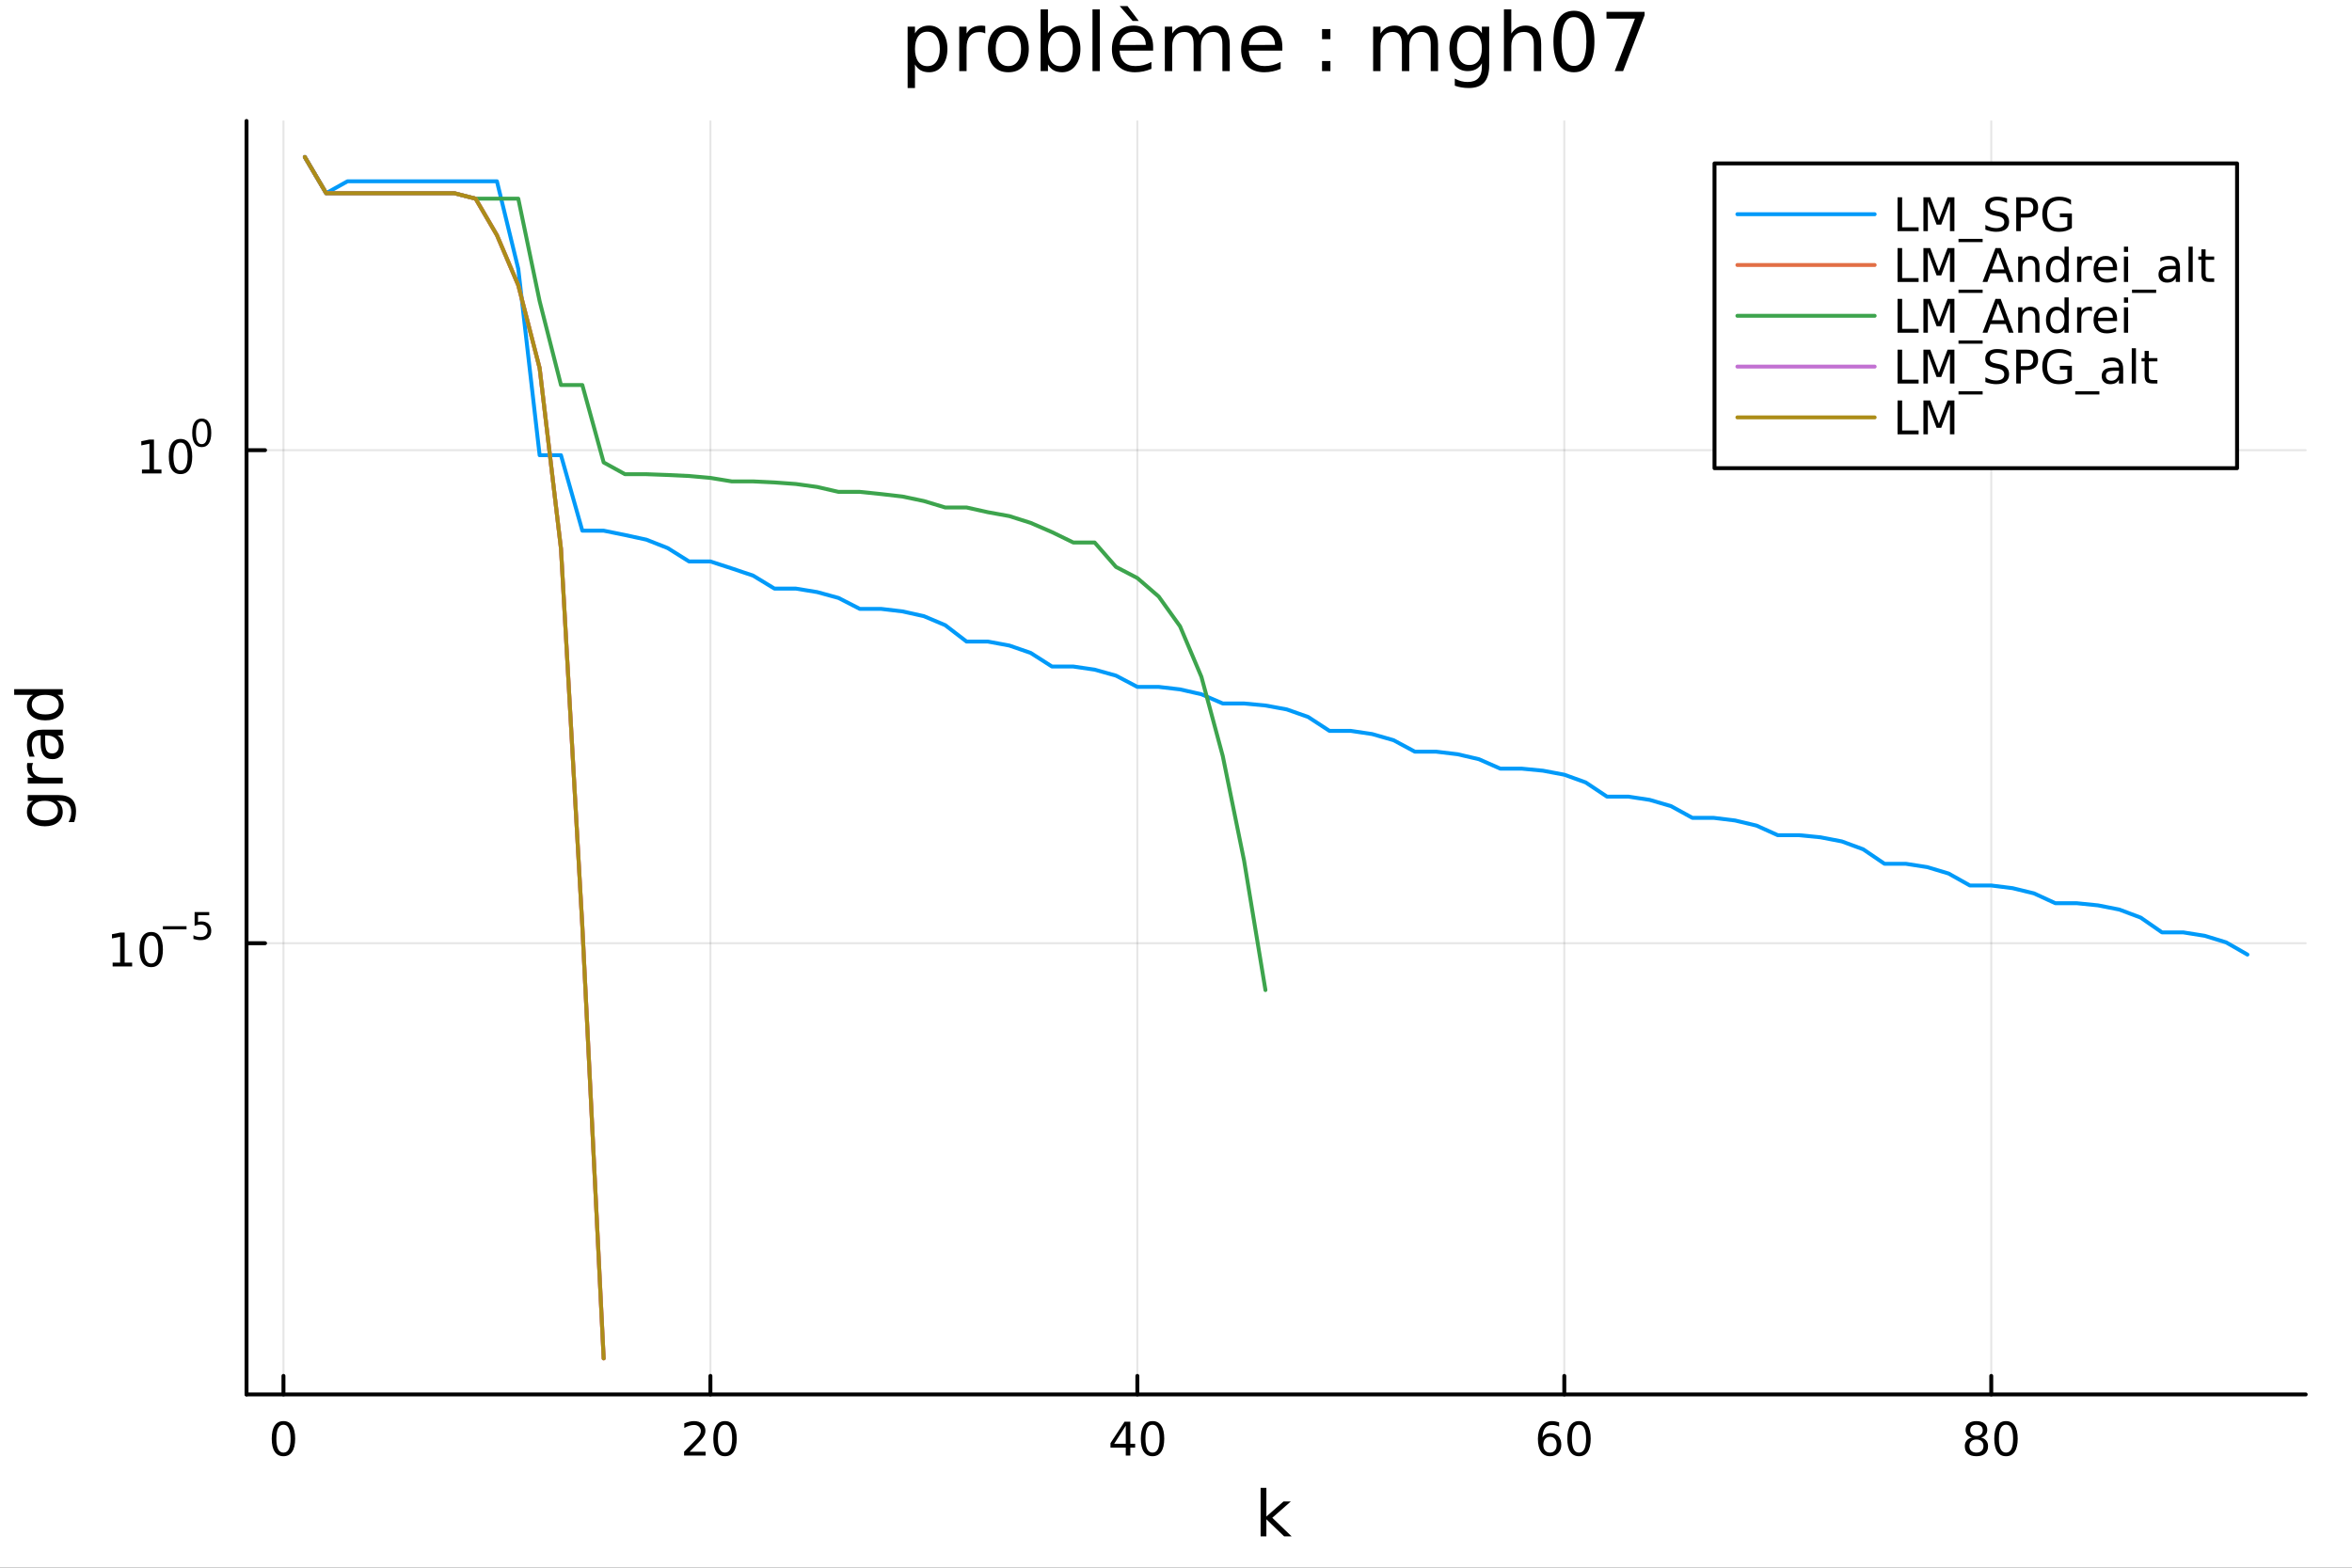 <?xml version="1.0" encoding="utf-8"?>
<svg xmlns="http://www.w3.org/2000/svg" xmlns:xlink="http://www.w3.org/1999/xlink" width="600" height="400" viewBox="0 0 2400 1600">
<rect x="0" y="0" width="2400" height="1600" fill="#333333" stroke="none"/>
<defs>
  <clipPath id="clip010">
    <rect x="0" y="0" width="2400" height="1600"/>
  </clipPath>
</defs>
<path clip-path="url(#clip010)" d="M0 1600 L2400 1600 L2400 0 L0 0  Z" fill="#ffffff" fill-rule="evenodd" fill-opacity="1"/>
<defs>
  <clipPath id="clip011">
    <rect x="480" y="0" width="1681" height="1600"/>
  </clipPath>
</defs>
<path clip-path="url(#clip010)" d="M251.56 1423.18 L2352.76 1423.18 L2352.76 123.472 L251.56 123.472  Z" fill="#ffffff" fill-rule="evenodd" fill-opacity="1"/>
<defs>
  <clipPath id="clip012">
    <rect x="251" y="123" width="2102" height="1301"/>
  </clipPath>
</defs>
<polyline clip-path="url(#clip012)" style="stroke:#000000; stroke-linecap:round; stroke-linejoin:round; stroke-width:2; stroke-opacity:0.1; fill:none" points="289.245,1423.18 289.245,123.472 "/>
<polyline clip-path="url(#clip012)" style="stroke:#000000; stroke-linecap:round; stroke-linejoin:round; stroke-width:2; stroke-opacity:0.1; fill:none" points="724.907,1423.18 724.907,123.472 "/>
<polyline clip-path="url(#clip012)" style="stroke:#000000; stroke-linecap:round; stroke-linejoin:round; stroke-width:2; stroke-opacity:0.1; fill:none" points="1160.57,1423.18 1160.57,123.472 "/>
<polyline clip-path="url(#clip012)" style="stroke:#000000; stroke-linecap:round; stroke-linejoin:round; stroke-width:2; stroke-opacity:0.1; fill:none" points="1596.23,1423.18 1596.23,123.472 "/>
<polyline clip-path="url(#clip012)" style="stroke:#000000; stroke-linecap:round; stroke-linejoin:round; stroke-width:2; stroke-opacity:0.1; fill:none" points="2031.89,1423.18 2031.89,123.472 "/>
<polyline clip-path="url(#clip010)" style="stroke:#000000; stroke-linecap:round; stroke-linejoin:round; stroke-width:4; stroke-opacity:1; fill:none" points="251.56,1423.18 2352.76,1423.18 "/>
<polyline clip-path="url(#clip010)" style="stroke:#000000; stroke-linecap:round; stroke-linejoin:round; stroke-width:4; stroke-opacity:1; fill:none" points="289.245,1423.18 289.245,1404.28 "/>
<polyline clip-path="url(#clip010)" style="stroke:#000000; stroke-linecap:round; stroke-linejoin:round; stroke-width:4; stroke-opacity:1; fill:none" points="724.907,1423.18 724.907,1404.28 "/>
<polyline clip-path="url(#clip010)" style="stroke:#000000; stroke-linecap:round; stroke-linejoin:round; stroke-width:4; stroke-opacity:1; fill:none" points="1160.57,1423.18 1160.57,1404.28 "/>
<polyline clip-path="url(#clip010)" style="stroke:#000000; stroke-linecap:round; stroke-linejoin:round; stroke-width:4; stroke-opacity:1; fill:none" points="1596.23,1423.18 1596.23,1404.28 "/>
<polyline clip-path="url(#clip010)" style="stroke:#000000; stroke-linecap:round; stroke-linejoin:round; stroke-width:4; stroke-opacity:1; fill:none" points="2031.89,1423.18 2031.89,1404.28 "/>
<path clip-path="url(#clip010)" d="M289.245 1454.1 Q285.634 1454.1 283.805 1457.66 Q282 1461.2 282 1468.33 Q282 1475.44 283.805 1479.01 Q285.634 1482.55 289.245 1482.55 Q292.879 1482.55 294.685 1479.01 Q296.513 1475.44 296.513 1468.33 Q296.513 1461.2 294.685 1457.66 Q292.879 1454.1 289.245 1454.1 M289.245 1450.39 Q295.055 1450.39 298.111 1455 Q301.189 1459.58 301.189 1468.33 Q301.189 1477.06 298.111 1481.67 Q295.055 1486.25 289.245 1486.25 Q283.435 1486.25 280.356 1481.67 Q277.301 1477.06 277.301 1468.33 Q277.301 1459.58 280.356 1455 Q283.435 1450.39 289.245 1450.39 Z" fill="#000000" fill-rule="nonzero" fill-opacity="1" /><path clip-path="url(#clip010)" d="M703.68 1481.64 L719.999 1481.64 L719.999 1485.58 L698.055 1485.58 L698.055 1481.64 Q700.717 1478.89 705.3 1474.26 Q709.907 1469.61 711.087 1468.27 Q713.333 1465.74 714.212 1464.01 Q715.115 1462.25 715.115 1460.56 Q715.115 1457.8 713.17 1456.07 Q711.249 1454.33 708.147 1454.33 Q705.948 1454.33 703.495 1455.09 Q701.064 1455.86 698.286 1457.41 L698.286 1452.69 Q701.11 1451.55 703.564 1450.97 Q706.018 1450.39 708.055 1450.39 Q713.425 1450.39 716.62 1453.08 Q719.814 1455.77 719.814 1460.26 Q719.814 1462.39 719.004 1464.31 Q718.217 1466.2 716.11 1468.8 Q715.532 1469.47 712.43 1472.69 Q709.328 1475.88 703.68 1481.64 Z" fill="#000000" fill-rule="nonzero" fill-opacity="1" /><path clip-path="url(#clip010)" d="M739.814 1454.1 Q736.203 1454.1 734.374 1457.66 Q732.569 1461.2 732.569 1468.33 Q732.569 1475.44 734.374 1479.01 Q736.203 1482.55 739.814 1482.55 Q743.448 1482.55 745.254 1479.01 Q747.082 1475.44 747.082 1468.33 Q747.082 1461.2 745.254 1457.66 Q743.448 1454.1 739.814 1454.1 M739.814 1450.39 Q745.624 1450.39 748.68 1455 Q751.758 1459.58 751.758 1468.33 Q751.758 1477.06 748.68 1481.67 Q745.624 1486.25 739.814 1486.25 Q734.004 1486.25 730.925 1481.67 Q727.869 1477.06 727.869 1468.33 Q727.869 1459.58 730.925 1455 Q734.004 1450.39 739.814 1450.39 Z" fill="#000000" fill-rule="nonzero" fill-opacity="1" /><path clip-path="url(#clip010)" d="M1148.74 1455.09 L1136.93 1473.54 L1148.74 1473.54 L1148.74 1455.09 M1147.51 1451.02 L1153.39 1451.02 L1153.39 1473.54 L1158.32 1473.54 L1158.32 1477.43 L1153.39 1477.43 L1153.39 1485.58 L1148.74 1485.58 L1148.74 1477.43 L1133.14 1477.43 L1133.14 1472.92 L1147.51 1451.02 Z" fill="#000000" fill-rule="nonzero" fill-opacity="1" /><path clip-path="url(#clip010)" d="M1176.05 1454.1 Q1172.44 1454.1 1170.61 1457.66 Q1168.81 1461.2 1168.81 1468.33 Q1168.81 1475.44 1170.61 1479.01 Q1172.44 1482.55 1176.05 1482.55 Q1179.69 1482.55 1181.49 1479.01 Q1183.32 1475.44 1183.32 1468.33 Q1183.32 1461.2 1181.49 1457.66 Q1179.69 1454.1 1176.05 1454.1 M1176.05 1450.39 Q1181.86 1450.39 1184.92 1455 Q1188 1459.58 1188 1468.33 Q1188 1477.06 1184.92 1481.67 Q1181.86 1486.25 1176.05 1486.25 Q1170.24 1486.25 1167.17 1481.67 Q1164.11 1477.06 1164.11 1468.33 Q1164.11 1459.58 1167.17 1455 Q1170.24 1450.39 1176.05 1450.39 Z" fill="#000000" fill-rule="nonzero" fill-opacity="1" /><path clip-path="url(#clip010)" d="M1581.63 1466.44 Q1578.49 1466.44 1576.63 1468.59 Q1574.81 1470.74 1574.81 1474.49 Q1574.81 1478.22 1576.63 1480.39 Q1578.49 1482.55 1581.63 1482.55 Q1584.78 1482.55 1586.61 1480.39 Q1588.46 1478.22 1588.46 1474.49 Q1588.46 1470.74 1586.61 1468.59 Q1584.78 1466.44 1581.63 1466.44 M1590.92 1451.78 L1590.92 1456.04 Q1589.16 1455.21 1587.35 1454.77 Q1585.57 1454.33 1583.81 1454.33 Q1579.18 1454.33 1576.73 1457.45 Q1574.3 1460.58 1573.95 1466.9 Q1575.32 1464.89 1577.38 1463.82 Q1579.44 1462.73 1581.91 1462.73 Q1587.12 1462.73 1590.13 1465.9 Q1593.16 1469.05 1593.16 1474.49 Q1593.16 1479.82 1590.01 1483.03 Q1586.87 1486.25 1581.63 1486.25 Q1575.64 1486.25 1572.47 1481.67 Q1569.3 1477.06 1569.3 1468.33 Q1569.3 1460.14 1573.19 1455.28 Q1577.07 1450.39 1583.63 1450.39 Q1585.38 1450.39 1587.17 1450.74 Q1588.97 1451.09 1590.92 1451.78 Z" fill="#000000" fill-rule="nonzero" fill-opacity="1" /><path clip-path="url(#clip010)" d="M1611.22 1454.1 Q1607.61 1454.1 1605.78 1457.66 Q1603.97 1461.2 1603.97 1468.33 Q1603.97 1475.44 1605.78 1479.01 Q1607.61 1482.55 1611.22 1482.55 Q1614.85 1482.55 1616.66 1479.01 Q1618.49 1475.44 1618.49 1468.33 Q1618.49 1461.2 1616.66 1457.66 Q1614.85 1454.1 1611.22 1454.1 M1611.22 1450.39 Q1617.03 1450.39 1620.08 1455 Q1623.16 1459.58 1623.16 1468.33 Q1623.16 1477.06 1620.08 1481.67 Q1617.03 1486.25 1611.22 1486.25 Q1605.41 1486.25 1602.33 1481.67 Q1599.27 1477.06 1599.27 1468.33 Q1599.27 1459.58 1602.33 1455 Q1605.41 1450.39 1611.22 1450.39 Z" fill="#000000" fill-rule="nonzero" fill-opacity="1" /><path clip-path="url(#clip010)" d="M2016.76 1469.17 Q2013.43 1469.17 2011.51 1470.95 Q2009.61 1472.73 2009.61 1475.86 Q2009.61 1478.98 2011.51 1480.77 Q2013.43 1482.55 2016.76 1482.55 Q2020.1 1482.55 2022.02 1480.77 Q2023.94 1478.96 2023.94 1475.86 Q2023.94 1472.73 2022.02 1470.95 Q2020.12 1469.17 2016.76 1469.17 M2012.09 1467.18 Q2009.08 1466.44 2007.39 1464.38 Q2005.72 1462.32 2005.72 1459.35 Q2005.72 1455.21 2008.66 1452.8 Q2011.63 1450.39 2016.76 1450.39 Q2021.93 1450.39 2024.87 1452.8 Q2027.81 1455.21 2027.81 1459.35 Q2027.81 1462.32 2026.12 1464.38 Q2024.45 1466.44 2021.46 1467.18 Q2024.84 1467.96 2026.72 1470.26 Q2028.62 1472.55 2028.62 1475.86 Q2028.62 1480.88 2025.54 1483.57 Q2022.48 1486.25 2016.76 1486.25 Q2011.05 1486.25 2007.97 1483.57 Q2004.91 1480.88 2004.91 1475.86 Q2004.91 1472.55 2006.81 1470.26 Q2008.71 1467.96 2012.09 1467.18 M2010.38 1459.79 Q2010.38 1462.48 2012.04 1463.98 Q2013.73 1465.49 2016.76 1465.49 Q2019.77 1465.49 2021.46 1463.98 Q2023.18 1462.48 2023.18 1459.79 Q2023.18 1457.11 2021.46 1455.6 Q2019.77 1454.1 2016.76 1454.1 Q2013.73 1454.1 2012.04 1455.6 Q2010.38 1457.11 2010.38 1459.79 Z" fill="#000000" fill-rule="nonzero" fill-opacity="1" /><path clip-path="url(#clip010)" d="M2046.93 1454.1 Q2043.31 1454.1 2041.49 1457.66 Q2039.68 1461.2 2039.68 1468.33 Q2039.68 1475.44 2041.49 1479.01 Q2043.31 1482.55 2046.93 1482.55 Q2050.56 1482.55 2052.37 1479.01 Q2054.19 1475.44 2054.19 1468.33 Q2054.19 1461.2 2052.37 1457.66 Q2050.56 1454.1 2046.93 1454.1 M2046.93 1450.39 Q2052.74 1450.39 2055.79 1455 Q2058.87 1459.58 2058.87 1468.33 Q2058.87 1477.06 2055.79 1481.67 Q2052.74 1486.25 2046.93 1486.25 Q2041.12 1486.25 2038.04 1481.67 Q2034.98 1477.06 2034.98 1468.33 Q2034.98 1459.58 2038.04 1455 Q2041.12 1450.39 2046.93 1450.39 Z" fill="#000000" fill-rule="nonzero" fill-opacity="1" /><path clip-path="url(#clip010)" d="M1286.34 1518.52 L1292.23 1518.52 L1292.23 1547.77 L1309.7 1532.4 L1317.18 1532.4 L1298.27 1549.07 L1317.98 1568.04 L1310.34 1568.04 L1292.23 1550.63 L1292.23 1568.04 L1286.34 1568.04 L1286.34 1518.52 Z" fill="#000000" fill-rule="nonzero" fill-opacity="1" /><polyline clip-path="url(#clip012)" style="stroke:#000000; stroke-linecap:round; stroke-linejoin:round; stroke-width:2; stroke-opacity:0.1; fill:none" points="251.56,962.66 2352.76,962.66 "/>
<polyline clip-path="url(#clip012)" style="stroke:#000000; stroke-linecap:round; stroke-linejoin:round; stroke-width:2; stroke-opacity:0.1; fill:none" points="251.56,459.462 2352.76,459.462 "/>
<polyline clip-path="url(#clip010)" style="stroke:#000000; stroke-linecap:round; stroke-linejoin:round; stroke-width:4; stroke-opacity:1; fill:none" points="251.56,1423.18 251.56,123.472 "/>
<polyline clip-path="url(#clip010)" style="stroke:#000000; stroke-linecap:round; stroke-linejoin:round; stroke-width:4; stroke-opacity:1; fill:none" points="251.56,962.66 270.458,962.66 "/>
<polyline clip-path="url(#clip010)" style="stroke:#000000; stroke-linecap:round; stroke-linejoin:round; stroke-width:4; stroke-opacity:1; fill:none" points="251.56,459.462 270.458,459.462 "/>
<path clip-path="url(#clip010)" d="M114.931 982.452 L122.57 982.452 L122.57 956.087 L114.26 957.753 L114.26 953.494 L122.524 951.827 L127.2 951.827 L127.2 982.452 L134.839 982.452 L134.839 986.387 L114.931 986.387 L114.931 982.452 Z" fill="#000000" fill-rule="nonzero" fill-opacity="1" /><path clip-path="url(#clip010)" d="M154.283 954.906 Q150.672 954.906 148.843 958.471 Q147.038 962.013 147.038 969.142 Q147.038 976.249 148.843 979.813 Q150.672 983.355 154.283 983.355 Q157.917 983.355 159.723 979.813 Q161.552 976.249 161.552 969.142 Q161.552 962.013 159.723 958.471 Q157.917 954.906 154.283 954.906 M154.283 951.202 Q160.093 951.202 163.149 955.809 Q166.227 960.392 166.227 969.142 Q166.227 977.869 163.149 982.475 Q160.093 987.059 154.283 987.059 Q148.473 987.059 145.394 982.475 Q142.339 977.869 142.339 969.142 Q142.339 960.392 145.394 955.809 Q148.473 951.202 154.283 951.202 Z" fill="#000000" fill-rule="nonzero" fill-opacity="1" /><path clip-path="url(#clip010)" d="M166.227 945.304 L190.339 945.304 L190.339 948.501 L166.227 948.501 L166.227 945.304 Z" fill="#000000" fill-rule="nonzero" fill-opacity="1" /><path clip-path="url(#clip010)" d="M198.577 930.897 L213.491 930.897 L213.491 934.094 L202.056 934.094 L202.056 940.978 Q202.884 940.696 203.711 940.564 Q204.539 940.414 205.366 940.414 Q210.068 940.414 212.814 942.99 Q215.56 945.567 215.56 949.968 Q215.56 954.501 212.739 957.021 Q209.918 959.523 204.783 959.523 Q203.015 959.523 201.172 959.222 Q199.348 958.921 197.392 958.319 L197.392 954.501 Q199.085 955.422 200.89 955.874 Q202.696 956.325 204.708 956.325 Q207.962 956.325 209.861 954.614 Q211.761 952.902 211.761 949.968 Q211.761 947.034 209.861 945.323 Q207.962 943.611 204.708 943.611 Q203.185 943.611 201.661 943.95 Q200.157 944.288 198.577 945.003 L198.577 930.897 Z" fill="#000000" fill-rule="nonzero" fill-opacity="1" /><path clip-path="url(#clip010)" d="M144.855 479.255 L152.493 479.255 L152.493 452.889 L144.183 454.556 L144.183 450.296 L152.447 448.63 L157.123 448.63 L157.123 479.255 L164.762 479.255 L164.762 483.19 L144.855 483.19 L144.855 479.255 Z" fill="#000000" fill-rule="nonzero" fill-opacity="1" /><path clip-path="url(#clip010)" d="M184.206 451.708 Q180.595 451.708 178.766 455.273 Q176.961 458.815 176.961 465.944 Q176.961 473.051 178.766 476.616 Q180.595 480.157 184.206 480.157 Q187.84 480.157 189.646 476.616 Q191.475 473.051 191.475 465.944 Q191.475 458.815 189.646 455.273 Q187.84 451.708 184.206 451.708 M184.206 448.005 Q190.016 448.005 193.072 452.611 Q196.151 457.194 196.151 465.944 Q196.151 474.671 193.072 479.278 Q190.016 483.861 184.206 483.861 Q178.396 483.861 175.317 479.278 Q172.262 474.671 172.262 465.944 Q172.262 457.194 175.317 452.611 Q178.396 448.005 184.206 448.005 Z" fill="#000000" fill-rule="nonzero" fill-opacity="1" /><path clip-path="url(#clip010)" d="M205.855 430.201 Q202.921 430.201 201.436 433.097 Q199.969 435.975 199.969 441.768 Q199.969 447.542 201.436 450.438 Q202.921 453.315 205.855 453.315 Q208.808 453.315 210.275 450.438 Q211.761 447.542 211.761 441.768 Q211.761 435.975 210.275 433.097 Q208.808 430.201 205.855 430.201 M205.855 427.191 Q210.576 427.191 213.059 430.934 Q215.56 434.658 215.56 441.768 Q215.56 448.858 213.059 452.601 Q210.576 456.325 205.855 456.325 Q201.135 456.325 198.633 452.601 Q196.151 448.858 196.151 441.768 Q196.151 434.658 198.633 430.934 Q201.135 427.191 205.855 427.191 Z" fill="#000000" fill-rule="nonzero" fill-opacity="1" /><path clip-path="url(#clip010)" d="M45.766 817.313 Q39.401 817.313 35.9 819.955 Q32.398 822.565 32.398 827.307 Q32.398 832.018 35.9 834.66 Q39.401 837.27 45.766 837.27 Q52.1 837.27 55.601 834.66 Q59.103 832.018 59.103 827.307 Q59.103 822.565 55.601 819.955 Q52.1 817.313 45.766 817.313 M59.58 811.457 Q68.683 811.457 73.107 815.499 Q77.563 819.541 77.563 827.88 Q77.563 830.967 77.086 833.705 Q76.64 836.442 75.685 839.02 L69.988 839.02 Q71.388 836.442 72.057 833.928 Q72.725 831.413 72.725 828.803 Q72.725 823.042 69.701 820.178 Q66.71 817.313 60.63 817.313 L57.734 817.313 Q60.885 819.127 62.445 821.96 Q64.004 824.793 64.004 828.739 Q64.004 835.296 59.007 839.307 Q54.01 843.317 45.766 843.317 Q37.491 843.317 32.494 839.307 Q27.497 835.296 27.497 828.739 Q27.497 824.793 29.056 821.96 Q30.616 819.127 33.767 817.313 L28.356 817.313 L28.356 811.457 L59.58 811.457 Z" fill="#000000" fill-rule="nonzero" fill-opacity="1" /><path clip-path="url(#clip010)" d="M33.831 778.737 Q33.258 779.724 33.003 780.901 Q32.717 782.047 32.717 783.447 Q32.717 788.413 35.963 791.086 Q39.178 793.728 45.225 793.728 L64.004 793.728 L64.004 799.616 L28.356 799.616 L28.356 793.728 L33.894 793.728 Q30.648 791.882 29.088 788.922 Q27.497 785.962 27.497 781.729 Q27.497 781.124 27.592 780.392 Q27.656 779.66 27.815 778.769 L33.831 778.737 Z" fill="#000000" fill-rule="nonzero" fill-opacity="1" /><path clip-path="url(#clip010)" d="M46.085 756.393 Q46.085 763.491 47.708 766.228 Q49.331 768.965 53.246 768.965 Q56.365 768.965 58.211 766.928 Q60.026 764.86 60.026 761.327 Q60.026 756.457 56.588 753.529 Q53.119 750.569 47.39 750.569 L46.085 750.569 L46.085 756.393 M43.666 744.712 L64.004 744.712 L64.004 750.569 L58.593 750.569 Q61.84 752.574 63.399 755.566 Q64.927 758.558 64.927 762.886 Q64.927 768.361 61.872 771.607 Q58.784 774.822 53.628 774.822 Q47.612 774.822 44.557 770.812 Q41.501 766.769 41.501 758.78 L41.501 750.569 L40.928 750.569 Q36.886 750.569 34.69 753.242 Q32.462 755.884 32.462 760.69 Q32.462 763.746 33.194 766.642 Q33.926 769.538 35.39 772.212 L29.98 772.212 Q28.738 768.997 28.133 765.974 Q27.497 762.95 27.497 760.085 Q27.497 752.351 31.507 748.532 Q35.518 744.712 43.666 744.712 Z" fill="#000000" fill-rule="nonzero" fill-opacity="1" /><path clip-path="url(#clip010)" d="M33.767 709.191 L14.479 709.191 L14.479 703.335 L64.004 703.335 L64.004 709.191 L58.657 709.191 Q61.84 711.038 63.399 713.87 Q64.927 716.671 64.927 720.618 Q64.927 727.079 59.771 731.153 Q54.615 735.195 46.212 735.195 Q37.809 735.195 32.653 731.153 Q27.497 727.079 27.497 720.618 Q27.497 716.671 29.056 713.87 Q30.584 711.038 33.767 709.191 M46.212 729.148 Q52.673 729.148 56.365 726.506 Q60.026 723.833 60.026 719.186 Q60.026 714.539 56.365 711.865 Q52.673 709.191 46.212 709.191 Q39.751 709.191 36.09 711.865 Q32.398 714.539 32.398 719.186 Q32.398 723.833 36.09 726.506 Q39.751 729.148 46.212 729.148 Z" fill="#000000" fill-rule="nonzero" fill-opacity="1" /><path clip-path="url(#clip010)" d="M933.647 65.77 L933.647 89.833 L926.153 89.833 L926.153 27.206 L933.647 27.206 L933.647 34.092 Q935.997 30.041 939.562 28.097 Q943.167 26.112 948.15 26.112 Q956.413 26.112 961.558 32.675 Q966.743 39.237 966.743 49.931 Q966.743 60.626 961.558 67.188 Q956.413 73.751 948.15 73.751 Q943.167 73.751 939.562 71.806 Q935.997 69.821 933.647 65.77 M959.006 49.931 Q959.006 41.708 955.603 37.05 Q952.241 32.35 946.327 32.35 Q940.412 32.35 937.01 37.05 Q933.647 41.708 933.647 49.931 Q933.647 58.155 937.01 62.854 Q940.412 67.512 946.327 67.512 Q952.241 67.512 955.603 62.854 Q959.006 58.155 959.006 49.931 Z" fill="#000000" fill-rule="nonzero" fill-opacity="1" /><path clip-path="url(#clip010)" d="M1005.39 34.173 Q1004.13 33.444 1002.63 33.12 Q1001.18 32.756 999.393 32.756 Q993.074 32.756 989.671 36.888 Q986.309 40.979 986.309 48.676 L986.309 72.576 L978.815 72.576 L978.815 27.206 L986.309 27.206 L986.309 34.254 Q988.659 30.122 992.426 28.138 Q996.193 26.112 1001.58 26.112 Q1002.35 26.112 1003.28 26.234 Q1004.21 26.315 1005.35 26.517 L1005.39 34.173 Z" fill="#000000" fill-rule="nonzero" fill-opacity="1" /><path clip-path="url(#clip010)" d="M1028.97 32.431 Q1022.97 32.431 1019.49 37.131 Q1016 41.789 1016 49.931 Q1016 58.074 1019.45 62.773 Q1022.93 67.431 1028.97 67.431 Q1034.92 67.431 1038.4 62.732 Q1041.89 58.033 1041.89 49.931 Q1041.89 41.87 1038.4 37.171 Q1034.92 32.431 1028.97 32.431 M1028.97 26.112 Q1038.69 26.112 1044.24 32.431 Q1049.79 38.751 1049.79 49.931 Q1049.79 61.071 1044.24 67.431 Q1038.69 73.751 1028.97 73.751 Q1019.2 73.751 1013.65 67.431 Q1008.14 61.071 1008.14 49.931 Q1008.14 38.751 1013.65 32.431 Q1019.2 26.112 1028.97 26.112 Z" fill="#000000" fill-rule="nonzero" fill-opacity="1" /><path clip-path="url(#clip010)" d="M1094.71 49.931 Q1094.71 41.708 1091.31 37.05 Q1087.95 32.35 1082.03 32.35 Q1076.12 32.35 1072.71 37.05 Q1069.35 41.708 1069.35 49.931 Q1069.35 58.155 1072.71 62.854 Q1076.12 67.512 1082.03 67.512 Q1087.95 67.512 1091.31 62.854 Q1094.71 58.155 1094.71 49.931 M1069.35 34.092 Q1071.7 30.041 1075.27 28.097 Q1078.87 26.112 1083.85 26.112 Q1092.12 26.112 1097.26 32.675 Q1102.45 39.237 1102.45 49.931 Q1102.45 60.626 1097.26 67.188 Q1092.12 73.751 1083.85 73.751 Q1078.87 73.751 1075.27 71.806 Q1071.7 69.821 1069.35 65.77 L1069.35 72.576 L1061.86 72.576 L1061.86 9.544 L1069.35 9.544 L1069.35 34.092 Z" fill="#000000" fill-rule="nonzero" fill-opacity="1" /><path clip-path="url(#clip010)" d="M1114.8 9.544 L1122.26 9.544 L1122.26 72.576 L1114.8 72.576 L1114.8 9.544 Z" fill="#000000" fill-rule="nonzero" fill-opacity="1" /><path clip-path="url(#clip010)" d="M1176.66 48.028 L1176.66 51.673 L1142.39 51.673 Q1142.88 59.37 1147.01 63.421 Q1151.18 67.431 1158.59 67.431 Q1162.89 67.431 1166.9 66.378 Q1170.95 65.325 1174.92 63.218 L1174.92 70.267 Q1170.91 71.968 1166.7 72.86 Q1162.48 73.751 1158.15 73.751 Q1147.29 73.751 1140.93 67.431 Q1134.61 61.112 1134.61 50.337 Q1134.61 39.197 1140.61 32.675 Q1146.64 26.112 1156.85 26.112 Q1166.01 26.112 1171.31 32.026 Q1176.66 37.9 1176.66 48.028 M1169.21 45.84 Q1169.13 39.723 1165.76 36.077 Q1162.44 32.431 1156.93 32.431 Q1150.69 32.431 1146.93 35.956 Q1143.2 39.48 1142.63 45.88 L1169.21 45.84 M1150.53 6.222 L1161.96 21.373 L1155.76 21.373 L1142.55 6.222 L1150.53 6.222 Z" fill="#000000" fill-rule="nonzero" fill-opacity="1" /><path clip-path="url(#clip010)" d="M1224.22 35.915 Q1227.01 30.892 1230.9 28.502 Q1234.79 26.112 1240.06 26.112 Q1247.15 26.112 1251 31.095 Q1254.84 36.037 1254.84 45.192 L1254.84 72.576 L1247.35 72.576 L1247.35 45.435 Q1247.35 38.913 1245.04 35.753 Q1242.73 32.594 1237.99 32.594 Q1232.2 32.594 1228.84 36.442 Q1225.47 40.29 1225.47 46.934 L1225.47 72.576 L1217.98 72.576 L1217.98 45.435 Q1217.98 38.873 1215.67 35.753 Q1213.36 32.594 1208.54 32.594 Q1202.83 32.594 1199.47 36.482 Q1196.11 40.331 1196.11 46.934 L1196.11 72.576 L1188.61 72.576 L1188.61 27.206 L1196.11 27.206 L1196.11 34.254 Q1198.66 30.082 1202.22 28.097 Q1205.79 26.112 1210.69 26.112 Q1215.63 26.112 1219.07 28.624 Q1222.56 31.135 1224.22 35.915 Z" fill="#000000" fill-rule="nonzero" fill-opacity="1" /><path clip-path="url(#clip010)" d="M1308.52 48.028 L1308.52 51.673 L1274.25 51.673 Q1274.73 59.37 1278.87 63.421 Q1283.04 67.431 1290.45 67.431 Q1294.74 67.431 1298.76 66.378 Q1302.81 65.325 1306.78 63.218 L1306.78 70.267 Q1302.77 71.968 1298.55 72.86 Q1294.34 73.751 1290.01 73.751 Q1279.15 73.751 1272.79 67.431 Q1266.47 61.112 1266.47 50.337 Q1266.47 39.197 1272.46 32.675 Q1278.5 26.112 1288.71 26.112 Q1297.86 26.112 1303.17 32.026 Q1308.52 37.9 1308.52 48.028 M1301.06 45.84 Q1300.98 39.723 1297.62 36.077 Q1294.3 32.431 1288.79 32.431 Q1282.55 32.431 1278.78 35.956 Q1275.06 39.48 1274.49 45.88 L1301.06 45.84 Z" fill="#000000" fill-rule="nonzero" fill-opacity="1" /><path clip-path="url(#clip010)" d="M1349.03 62.287 L1357.57 62.287 L1357.57 72.576 L1349.03 72.576 L1349.03 62.287 M1349.03 29.677 L1357.57 29.677 L1357.57 39.966 L1349.03 39.966 L1349.03 29.677 Z" fill="#000000" fill-rule="nonzero" fill-opacity="1" /><path clip-path="url(#clip010)" d="M1436.77 35.915 Q1439.56 30.892 1443.45 28.502 Q1447.34 26.112 1452.61 26.112 Q1459.7 26.112 1463.55 31.095 Q1467.39 36.037 1467.39 45.192 L1467.39 72.576 L1459.9 72.576 L1459.9 45.435 Q1459.9 38.913 1457.59 35.753 Q1455.28 32.594 1450.54 32.594 Q1444.75 32.594 1441.39 36.442 Q1438.03 40.29 1438.03 46.934 L1438.03 72.576 L1430.53 72.576 L1430.53 45.435 Q1430.53 38.873 1428.22 35.753 Q1425.91 32.594 1421.09 32.594 Q1415.38 32.594 1412.02 36.482 Q1408.66 40.331 1408.66 46.934 L1408.66 72.576 L1401.16 72.576 L1401.16 27.206 L1408.66 27.206 L1408.66 34.254 Q1411.21 30.082 1414.77 28.097 Q1418.34 26.112 1423.24 26.112 Q1428.18 26.112 1431.62 28.624 Q1435.11 31.135 1436.77 35.915 Z" fill="#000000" fill-rule="nonzero" fill-opacity="1" /><path clip-path="url(#clip010)" d="M1512.12 49.364 Q1512.12 41.263 1508.75 36.806 Q1505.43 32.35 1499.4 32.35 Q1493.4 32.35 1490.04 36.806 Q1486.72 41.263 1486.72 49.364 Q1486.72 57.426 1490.04 61.882 Q1493.4 66.338 1499.4 66.338 Q1505.43 66.338 1508.75 61.882 Q1512.12 57.426 1512.12 49.364 M1519.57 66.945 Q1519.57 78.531 1514.43 84.162 Q1509.28 89.833 1498.67 89.833 Q1494.74 89.833 1491.25 89.225 Q1487.77 88.658 1484.49 87.443 L1484.49 80.192 Q1487.77 81.974 1490.97 82.825 Q1494.17 83.675 1497.49 83.675 Q1504.82 83.675 1508.47 79.827 Q1512.12 76.019 1512.12 68.282 L1512.12 64.596 Q1509.81 68.606 1506.2 70.591 Q1502.6 72.576 1497.57 72.576 Q1489.23 72.576 1484.12 66.216 Q1479.02 59.856 1479.02 49.364 Q1479.02 38.832 1484.12 32.472 Q1489.23 26.112 1497.57 26.112 Q1502.6 26.112 1506.2 28.097 Q1509.81 30.082 1512.12 34.092 L1512.12 27.206 L1519.57 27.206 L1519.57 66.945 Z" fill="#000000" fill-rule="nonzero" fill-opacity="1" /><path clip-path="url(#clip010)" d="M1572.64 45.192 L1572.64 72.576 L1565.18 72.576 L1565.18 45.435 Q1565.18 38.994 1562.67 35.794 Q1560.16 32.594 1555.14 32.594 Q1549.1 32.594 1545.62 36.442 Q1542.13 40.29 1542.13 46.934 L1542.13 72.576 L1534.64 72.576 L1534.64 9.544 L1542.13 9.544 L1542.13 34.254 Q1544.81 30.163 1548.41 28.138 Q1552.06 26.112 1556.8 26.112 Q1564.62 26.112 1568.63 30.973 Q1572.64 35.794 1572.64 45.192 Z" fill="#000000" fill-rule="nonzero" fill-opacity="1" /><path clip-path="url(#clip010)" d="M1606.06 17.484 Q1599.74 17.484 1596.54 23.722 Q1593.38 29.92 1593.38 42.397 Q1593.38 54.833 1596.54 61.071 Q1599.74 67.269 1606.06 67.269 Q1612.42 67.269 1615.58 61.071 Q1618.78 54.833 1618.78 42.397 Q1618.78 29.92 1615.58 23.722 Q1612.42 17.484 1606.06 17.484 M1606.06 11.002 Q1616.22 11.002 1621.57 19.064 Q1626.96 27.084 1626.96 42.397 Q1626.96 57.669 1621.57 65.73 Q1616.22 73.751 1606.06 73.751 Q1595.89 73.751 1590.5 65.73 Q1585.15 57.669 1585.15 42.397 Q1585.15 27.084 1590.5 19.064 Q1595.89 11.002 1606.06 11.002 Z" fill="#000000" fill-rule="nonzero" fill-opacity="1" /><path clip-path="url(#clip010)" d="M1639.27 12.096 L1678.16 12.096 L1678.16 15.58 L1656.21 72.576 L1647.66 72.576 L1668.32 18.983 L1639.27 18.983 L1639.27 12.096 Z" fill="#000000" fill-rule="nonzero" fill-opacity="1" /><polyline clip-path="url(#clip012)" style="stroke:#009af9; stroke-linecap:round; stroke-linejoin:round; stroke-width:4; stroke-opacity:1; fill:none" points="311.028,160.256 332.811,197.182 354.594,185.04 376.377,185.04 398.16,185.04 419.943,185.04 441.727,185.04 463.51,185.04 485.293,185.04 507.076,185.04 528.859,274.451 550.642,464.586 572.425,464.586 594.208,541.612 615.991,541.612 637.774,546.04 659.557,550.784 681.34,559.382 703.123,573.037 724.907,573.037 746.69,580.135 768.473,587.484 790.256,600.733 812.039,600.733 833.822,604.285 855.605,610.268 877.388,621.446 899.171,621.446 920.954,624.013 942.737,628.864 964.52,638.067 986.303,654.797 1008.09,654.797 1029.87,658.826 1051.65,666.348 1073.44,680.273 1095.22,680.273 1117,683.452 1138.78,689.57 1160.57,701.051 1182.35,701.051 1204.13,703.604 1225.92,708.565 1247.7,717.979 1269.48,717.979 1291.27,720.032 1313.05,724.045 1334.83,731.732 1356.62,745.954 1378.4,745.954 1400.18,749.194 1421.97,755.448 1443.75,767.173 1465.53,767.173 1487.31,769.783 1509.1,774.856 1530.88,784.474 1552.66,784.474 1574.45,786.575 1596.23,790.679 1618.01,798.536 1639.8,813.049 1661.58,813.049 1683.36,816.363 1705.15,822.757 1726.93,834.728 1748.71,834.728 1770.49,837.399 1792.28,842.586 1814.06,852.411 1835.84,852.411 1857.63,854.561 1879.41,858.759 1901.19,866.788 1922.98,881.597 1944.76,881.597 1966.54,884.987 1988.33,891.523 2010.11,903.745 2031.89,903.745 2053.67,906.478 2075.46,911.783 2097.24,921.818 2119.02,921.818 2140.81,924.018 2162.59,928.313 2184.37,936.517 2206.16,951.626 2227.94,951.626 2249.72,955.095 2271.51,961.777 2293.29,974.253 "/>
<polyline clip-path="url(#clip012)" style="stroke:#e26f46; stroke-linecap:round; stroke-linejoin:round; stroke-width:4; stroke-opacity:1; fill:none" points="311.028,160.256 332.811,197.182 354.594,197.182 376.377,197.182 398.16,197.182 419.943,197.182 441.727,197.182 463.51,197.182 485.293,202.756 507.076,240.041 528.859,291.175 550.642,375.672 572.425,560.039 594.208,945.152 615.991,1386.4 "/>
<polyline clip-path="url(#clip012)" style="stroke:#3da44d; stroke-linecap:round; stroke-linejoin:round; stroke-width:4; stroke-opacity:1; fill:none" points="311.028,160.256 332.811,197.182 354.594,197.182 376.377,197.182 398.16,197.182 419.943,197.182 441.727,197.182 463.51,197.182 485.293,202.756 507.076,202.756 528.859,202.756 550.642,307.355 572.425,392.955 594.208,392.955 615.991,471.968 637.774,483.979 659.557,483.979 681.34,484.776 703.123,485.807 724.907,487.751 746.69,491.33 768.473,491.33 790.256,492.373 812.039,493.965 833.822,496.98 855.605,501.996 877.388,501.996 899.171,504.254 920.954,506.777 942.737,511.36 964.52,517.95 986.303,517.95 1008.09,522.78 1029.87,526.728 1051.65,533.637 1073.44,543.086 1095.22,553.696 1117,553.696 1138.78,578.61 1160.57,589.98 1182.35,608.835 1204.13,639.209 1225.92,690.749 1247.7,771.526 1269.48,878.402 1291.27,1010.48 "/>
<polyline clip-path="url(#clip012)" style="stroke:#c271d2; stroke-linecap:round; stroke-linejoin:round; stroke-width:4; stroke-opacity:1; fill:none" points="311.028,160.256 332.811,197.182 354.594,197.182 376.377,197.182 398.16,197.182 419.943,197.182 441.727,197.182 463.51,197.182 485.293,202.756 507.076,240.041 528.859,291.175 550.642,375.672 572.425,560.039 594.208,945.152 615.991,1386.4 "/>
<polyline clip-path="url(#clip012)" style="stroke:#ac8d18; stroke-linecap:round; stroke-linejoin:round; stroke-width:4; stroke-opacity:1; fill:none" points="311.028,160.256 332.811,197.182 354.594,197.182 376.377,197.182 398.16,197.182 419.943,197.182 441.727,197.182 463.51,197.182 485.293,202.756 507.076,240.041 528.859,291.175 550.642,375.672 572.425,560.039 594.208,945.152 615.991,1386.4 "/>
<path clip-path="url(#clip010)" d="M1749.5 477.836 L2282.72 477.836 L2282.72 166.796 L1749.5 166.796  Z" fill="#ffffff" fill-rule="evenodd" fill-opacity="1"/>
<polyline clip-path="url(#clip010)" style="stroke:#000000; stroke-linecap:round; stroke-linejoin:round; stroke-width:4; stroke-opacity:1; fill:none" points="1749.5,477.836 2282.72,477.836 2282.72,166.796 1749.5,166.796 1749.5,477.836 "/>
<polyline clip-path="url(#clip010)" style="stroke:#009af9; stroke-linecap:round; stroke-linejoin:round; stroke-width:4; stroke-opacity:1; fill:none" points="1772.84,218.636 1912.92,218.636 "/>
<path clip-path="url(#clip010)" d="M1936.27 201.356 L1940.95 201.356 L1940.95 231.981 L1957.77 231.981 L1957.77 235.916 L1936.27 235.916 L1936.27 201.356 Z" fill="#000000" fill-rule="nonzero" fill-opacity="1" /><path clip-path="url(#clip010)" d="M1962.68 201.356 L1969.65 201.356 L1978.47 224.874 L1987.33 201.356 L1994.3 201.356 L1994.3 235.916 L1989.74 235.916 L1989.74 205.569 L1980.83 229.272 L1976.13 229.272 L1967.22 205.569 L1967.22 235.916 L1962.68 235.916 L1962.68 201.356 Z" fill="#000000" fill-rule="nonzero" fill-opacity="1" /><path clip-path="url(#clip010)" d="M2023.1 243.786 L2023.1 247.096 L1998.47 247.096 L1998.47 243.786 L2023.1 243.786 Z" fill="#000000" fill-rule="nonzero" fill-opacity="1" /><path clip-path="url(#clip010)" d="M2048 202.49 L2048 207.05 Q2045.34 205.777 2042.98 205.152 Q2040.62 204.527 2038.42 204.527 Q2034.6 204.527 2032.52 206.008 Q2030.46 207.49 2030.46 210.221 Q2030.46 212.513 2031.82 213.694 Q2033.21 214.851 2037.06 215.569 L2039.88 216.147 Q2045.11 217.143 2047.59 219.666 Q2050.09 222.166 2050.09 226.379 Q2050.09 231.402 2046.71 233.994 Q2043.35 236.587 2036.85 236.587 Q2034.39 236.587 2031.62 236.031 Q2028.86 235.476 2025.9 234.388 L2025.9 229.573 Q2028.75 231.17 2031.48 231.981 Q2034.21 232.791 2036.85 232.791 Q2040.85 232.791 2043.03 231.217 Q2045.2 229.643 2045.2 226.726 Q2045.2 224.18 2043.63 222.744 Q2042.08 221.309 2038.51 220.592 L2035.67 220.036 Q2030.44 218.995 2028.1 216.772 Q2025.76 214.55 2025.76 210.592 Q2025.76 206.008 2028.98 203.37 Q2032.22 200.731 2037.89 200.731 Q2040.32 200.731 2042.84 201.171 Q2045.37 201.61 2048 202.49 Z" fill="#000000" fill-rule="nonzero" fill-opacity="1" /><path clip-path="url(#clip010)" d="M2062.06 205.198 L2062.06 218.184 L2067.94 218.184 Q2071.2 218.184 2072.98 216.495 Q2074.76 214.805 2074.76 211.68 Q2074.76 208.578 2072.98 206.888 Q2071.2 205.198 2067.94 205.198 L2062.06 205.198 M2057.38 201.356 L2067.94 201.356 Q2073.75 201.356 2076.71 203.995 Q2079.69 206.61 2079.69 211.68 Q2079.69 216.795 2076.71 219.411 Q2073.75 222.027 2067.94 222.027 L2062.06 222.027 L2062.06 235.916 L2057.38 235.916 L2057.38 201.356 Z" fill="#000000" fill-rule="nonzero" fill-opacity="1" /><path clip-path="url(#clip010)" d="M2109.53 230.985 L2109.53 221.703 L2101.89 221.703 L2101.89 217.86 L2114.16 217.86 L2114.16 232.698 Q2111.45 234.619 2108.19 235.615 Q2104.93 236.587 2101.22 236.587 Q2093.12 236.587 2088.54 231.865 Q2083.98 227.119 2083.98 218.67 Q2083.98 210.198 2088.54 205.476 Q2093.12 200.731 2101.22 200.731 Q2104.6 200.731 2107.63 201.564 Q2110.69 202.397 2113.26 204.018 L2113.26 208.995 Q2110.67 206.796 2107.75 205.684 Q2104.83 204.573 2101.62 204.573 Q2095.27 204.573 2092.08 208.115 Q2088.91 211.657 2088.91 218.67 Q2088.91 225.661 2092.08 229.203 Q2095.27 232.744 2101.62 232.744 Q2104.09 232.744 2106.04 232.328 Q2107.98 231.888 2109.53 230.985 Z" fill="#000000" fill-rule="nonzero" fill-opacity="1" /><polyline clip-path="url(#clip010)" style="stroke:#e26f46; stroke-linecap:round; stroke-linejoin:round; stroke-width:4; stroke-opacity:1; fill:none" points="1772.84,270.476 1912.92,270.476 "/>
<path clip-path="url(#clip010)" d="M1936.27 253.196 L1940.95 253.196 L1940.95 283.821 L1957.77 283.821 L1957.77 287.756 L1936.27 287.756 L1936.27 253.196 Z" fill="#000000" fill-rule="nonzero" fill-opacity="1" /><path clip-path="url(#clip010)" d="M1962.68 253.196 L1969.65 253.196 L1978.47 276.714 L1987.33 253.196 L1994.3 253.196 L1994.3 287.756 L1989.74 287.756 L1989.74 257.409 L1980.83 281.112 L1976.13 281.112 L1967.22 257.409 L1967.22 287.756 L1962.68 287.756 L1962.68 253.196 Z" fill="#000000" fill-rule="nonzero" fill-opacity="1" /><path clip-path="url(#clip010)" d="M2023.1 295.626 L2023.1 298.936 L1998.47 298.936 L1998.47 295.626 L2023.1 295.626 Z" fill="#000000" fill-rule="nonzero" fill-opacity="1" /><path clip-path="url(#clip010)" d="M2038.84 257.802 L2032.5 275.001 L2045.2 275.001 L2038.84 257.802 M2036.2 253.196 L2041.5 253.196 L2054.67 287.756 L2049.81 287.756 L2046.66 278.89 L2031.08 278.89 L2027.94 287.756 L2023 287.756 L2036.2 253.196 Z" fill="#000000" fill-rule="nonzero" fill-opacity="1" /><path clip-path="url(#clip010)" d="M2081.08 272.108 L2081.08 287.756 L2076.82 287.756 L2076.82 272.247 Q2076.82 268.566 2075.39 266.737 Q2073.95 264.909 2071.08 264.909 Q2067.63 264.909 2065.64 267.108 Q2063.65 269.307 2063.65 273.103 L2063.65 287.756 L2059.37 287.756 L2059.37 261.83 L2063.65 261.83 L2063.65 265.858 Q2065.18 263.52 2067.24 262.362 Q2069.32 261.205 2072.03 261.205 Q2076.5 261.205 2078.79 263.983 Q2081.08 266.737 2081.08 272.108 Z" fill="#000000" fill-rule="nonzero" fill-opacity="1" /><path clip-path="url(#clip010)" d="M2106.64 265.765 L2106.64 251.737 L2110.9 251.737 L2110.9 287.756 L2106.64 287.756 L2106.64 283.867 Q2105.3 286.182 2103.24 287.316 Q2101.2 288.427 2098.33 288.427 Q2093.63 288.427 2090.67 284.677 Q2087.73 280.927 2087.73 274.816 Q2087.73 268.705 2090.67 264.955 Q2093.63 261.205 2098.33 261.205 Q2101.2 261.205 2103.24 262.339 Q2105.3 263.45 2106.64 265.765 M2092.12 274.816 Q2092.12 279.515 2094.05 282.2 Q2095.99 284.862 2099.37 284.862 Q2102.75 284.862 2104.69 282.2 Q2106.64 279.515 2106.64 274.816 Q2106.64 270.117 2104.69 267.455 Q2102.75 264.77 2099.37 264.77 Q2095.99 264.77 2094.05 267.455 Q2092.12 270.117 2092.12 274.816 Z" fill="#000000" fill-rule="nonzero" fill-opacity="1" /><path clip-path="url(#clip010)" d="M2134.69 265.811 Q2133.98 265.395 2133.12 265.21 Q2132.29 265.001 2131.27 265.001 Q2127.66 265.001 2125.71 267.362 Q2123.79 269.7 2123.79 274.098 L2123.79 287.756 L2119.51 287.756 L2119.51 261.83 L2123.79 261.83 L2123.79 265.858 Q2125.13 263.497 2127.29 262.362 Q2129.44 261.205 2132.52 261.205 Q2132.96 261.205 2133.49 261.274 Q2134.02 261.321 2134.67 261.436 L2134.69 265.811 Z" fill="#000000" fill-rule="nonzero" fill-opacity="1" /><path clip-path="url(#clip010)" d="M2160.3 273.728 L2160.3 275.811 L2140.71 275.811 Q2140.99 280.209 2143.35 282.524 Q2145.74 284.816 2149.97 284.816 Q2152.43 284.816 2154.72 284.214 Q2157.03 283.612 2159.3 282.409 L2159.3 286.436 Q2157.01 287.408 2154.6 287.918 Q2152.19 288.427 2149.72 288.427 Q2143.51 288.427 2139.88 284.816 Q2136.27 281.205 2136.27 275.047 Q2136.27 268.682 2139.69 264.955 Q2143.14 261.205 2148.98 261.205 Q2154.21 261.205 2157.24 264.585 Q2160.3 267.941 2160.3 273.728 M2156.04 272.478 Q2155.99 268.983 2154.07 266.899 Q2152.17 264.816 2149.02 264.816 Q2145.46 264.816 2143.31 266.83 Q2141.18 268.844 2140.85 272.501 L2156.04 272.478 Z" fill="#000000" fill-rule="nonzero" fill-opacity="1" /><path clip-path="url(#clip010)" d="M2167.29 261.83 L2171.55 261.83 L2171.55 287.756 L2167.29 287.756 L2167.29 261.83 M2167.29 251.737 L2171.55 251.737 L2171.55 257.131 L2167.29 257.131 L2167.29 251.737 Z" fill="#000000" fill-rule="nonzero" fill-opacity="1" /><path clip-path="url(#clip010)" d="M2200.16 295.626 L2200.16 298.936 L2175.53 298.936 L2175.53 295.626 L2200.16 295.626 Z" fill="#000000" fill-rule="nonzero" fill-opacity="1" /><path clip-path="url(#clip010)" d="M2215.94 274.723 Q2210.78 274.723 2208.79 275.904 Q2206.8 277.084 2206.8 279.932 Q2206.8 282.2 2208.28 283.543 Q2209.79 284.862 2212.36 284.862 Q2215.9 284.862 2218.03 282.362 Q2220.18 279.839 2220.18 275.672 L2220.18 274.723 L2215.94 274.723 M2224.44 272.964 L2224.44 287.756 L2220.18 287.756 L2220.18 283.821 Q2218.72 286.182 2216.55 287.316 Q2214.37 288.427 2211.22 288.427 Q2207.24 288.427 2204.88 286.205 Q2202.54 283.959 2202.54 280.209 Q2202.54 275.834 2205.46 273.612 Q2208.4 271.39 2214.21 271.39 L2220.18 271.39 L2220.18 270.973 Q2220.18 268.034 2218.24 266.436 Q2216.31 264.816 2212.82 264.816 Q2210.6 264.816 2208.49 265.348 Q2206.38 265.881 2204.44 266.946 L2204.44 263.01 Q2206.78 262.108 2208.98 261.668 Q2211.18 261.205 2213.26 261.205 Q2218.88 261.205 2221.66 264.122 Q2224.44 267.038 2224.44 272.964 Z" fill="#000000" fill-rule="nonzero" fill-opacity="1" /><path clip-path="url(#clip010)" d="M2233.21 251.737 L2237.47 251.737 L2237.47 287.756 L2233.21 287.756 L2233.21 251.737 Z" fill="#000000" fill-rule="nonzero" fill-opacity="1" /><path clip-path="url(#clip010)" d="M2250.6 254.469 L2250.6 261.83 L2259.37 261.83 L2259.37 265.14 L2250.6 265.14 L2250.6 279.214 Q2250.6 282.385 2251.45 283.288 Q2252.33 284.191 2254.99 284.191 L2259.37 284.191 L2259.37 287.756 L2254.99 287.756 Q2250.06 287.756 2248.19 285.927 Q2246.31 284.075 2246.31 279.214 L2246.31 265.14 L2243.19 265.14 L2243.19 261.83 L2246.31 261.83 L2246.31 254.469 L2250.6 254.469 Z" fill="#000000" fill-rule="nonzero" fill-opacity="1" /><polyline clip-path="url(#clip010)" style="stroke:#3da44d; stroke-linecap:round; stroke-linejoin:round; stroke-width:4; stroke-opacity:1; fill:none" points="1772.84,322.316 1912.92,322.316 "/>
<path clip-path="url(#clip010)" d="M1936.27 305.036 L1940.95 305.036 L1940.95 335.661 L1957.77 335.661 L1957.77 339.596 L1936.27 339.596 L1936.27 305.036 Z" fill="#000000" fill-rule="nonzero" fill-opacity="1" /><path clip-path="url(#clip010)" d="M1962.68 305.036 L1969.65 305.036 L1978.47 328.554 L1987.33 305.036 L1994.3 305.036 L1994.3 339.596 L1989.74 339.596 L1989.74 309.249 L1980.83 332.952 L1976.13 332.952 L1967.22 309.249 L1967.22 339.596 L1962.68 339.596 L1962.68 305.036 Z" fill="#000000" fill-rule="nonzero" fill-opacity="1" /><path clip-path="url(#clip010)" d="M2023.1 347.466 L2023.1 350.776 L1998.47 350.776 L1998.47 347.466 L2023.1 347.466 Z" fill="#000000" fill-rule="nonzero" fill-opacity="1" /><path clip-path="url(#clip010)" d="M2038.84 309.642 L2032.5 326.841 L2045.2 326.841 L2038.84 309.642 M2036.2 305.036 L2041.5 305.036 L2054.67 339.596 L2049.81 339.596 L2046.66 330.73 L2031.08 330.73 L2027.94 339.596 L2023 339.596 L2036.2 305.036 Z" fill="#000000" fill-rule="nonzero" fill-opacity="1" /><path clip-path="url(#clip010)" d="M2081.08 323.948 L2081.08 339.596 L2076.82 339.596 L2076.82 324.087 Q2076.82 320.406 2075.39 318.577 Q2073.95 316.749 2071.08 316.749 Q2067.63 316.749 2065.64 318.948 Q2063.65 321.147 2063.65 324.943 L2063.65 339.596 L2059.37 339.596 L2059.37 313.67 L2063.65 313.67 L2063.65 317.698 Q2065.18 315.36 2067.24 314.202 Q2069.32 313.045 2072.03 313.045 Q2076.5 313.045 2078.79 315.823 Q2081.08 318.577 2081.08 323.948 Z" fill="#000000" fill-rule="nonzero" fill-opacity="1" /><path clip-path="url(#clip010)" d="M2106.64 317.605 L2106.64 303.577 L2110.9 303.577 L2110.9 339.596 L2106.64 339.596 L2106.64 335.707 Q2105.3 338.022 2103.24 339.156 Q2101.2 340.267 2098.33 340.267 Q2093.63 340.267 2090.67 336.517 Q2087.73 332.767 2087.73 326.656 Q2087.73 320.545 2090.67 316.795 Q2093.63 313.045 2098.33 313.045 Q2101.2 313.045 2103.24 314.179 Q2105.3 315.29 2106.64 317.605 M2092.12 326.656 Q2092.12 331.355 2094.05 334.04 Q2095.99 336.702 2099.37 336.702 Q2102.75 336.702 2104.69 334.04 Q2106.64 331.355 2106.64 326.656 Q2106.64 321.957 2104.69 319.295 Q2102.75 316.61 2099.37 316.61 Q2095.99 316.61 2094.05 319.295 Q2092.12 321.957 2092.12 326.656 Z" fill="#000000" fill-rule="nonzero" fill-opacity="1" /><path clip-path="url(#clip010)" d="M2134.69 317.651 Q2133.98 317.235 2133.12 317.05 Q2132.29 316.841 2131.27 316.841 Q2127.66 316.841 2125.71 319.202 Q2123.79 321.54 2123.79 325.938 L2123.79 339.596 L2119.51 339.596 L2119.51 313.67 L2123.79 313.67 L2123.79 317.698 Q2125.13 315.337 2127.29 314.202 Q2129.44 313.045 2132.52 313.045 Q2132.96 313.045 2133.49 313.114 Q2134.02 313.161 2134.67 313.276 L2134.69 317.651 Z" fill="#000000" fill-rule="nonzero" fill-opacity="1" /><path clip-path="url(#clip010)" d="M2160.3 325.568 L2160.3 327.651 L2140.71 327.651 Q2140.99 332.049 2143.35 334.364 Q2145.74 336.656 2149.97 336.656 Q2152.43 336.656 2154.72 336.054 Q2157.03 335.452 2159.3 334.249 L2159.3 338.276 Q2157.01 339.248 2154.6 339.758 Q2152.19 340.267 2149.72 340.267 Q2143.51 340.267 2139.88 336.656 Q2136.27 333.045 2136.27 326.887 Q2136.27 320.522 2139.69 316.795 Q2143.14 313.045 2148.98 313.045 Q2154.21 313.045 2157.24 316.425 Q2160.3 319.781 2160.3 325.568 M2156.04 324.318 Q2155.99 320.823 2154.07 318.739 Q2152.17 316.656 2149.02 316.656 Q2145.46 316.656 2143.31 318.67 Q2141.18 320.684 2140.85 324.341 L2156.04 324.318 Z" fill="#000000" fill-rule="nonzero" fill-opacity="1" /><path clip-path="url(#clip010)" d="M2167.29 313.67 L2171.55 313.67 L2171.55 339.596 L2167.29 339.596 L2167.29 313.67 M2167.29 303.577 L2171.55 303.577 L2171.55 308.971 L2167.29 308.971 L2167.29 303.577 Z" fill="#000000" fill-rule="nonzero" fill-opacity="1" /><polyline clip-path="url(#clip010)" style="stroke:#c271d2; stroke-linecap:round; stroke-linejoin:round; stroke-width:4; stroke-opacity:1; fill:none" points="1772.84,374.156 1912.92,374.156 "/>
<path clip-path="url(#clip010)" d="M1936.27 356.876 L1940.95 356.876 L1940.95 387.501 L1957.77 387.501 L1957.77 391.436 L1936.27 391.436 L1936.27 356.876 Z" fill="#000000" fill-rule="nonzero" fill-opacity="1" /><path clip-path="url(#clip010)" d="M1962.68 356.876 L1969.65 356.876 L1978.47 380.394 L1987.33 356.876 L1994.3 356.876 L1994.3 391.436 L1989.74 391.436 L1989.74 361.089 L1980.83 384.792 L1976.13 384.792 L1967.22 361.089 L1967.22 391.436 L1962.68 391.436 L1962.68 356.876 Z" fill="#000000" fill-rule="nonzero" fill-opacity="1" /><path clip-path="url(#clip010)" d="M2023.1 399.306 L2023.1 402.616 L1998.47 402.616 L1998.47 399.306 L2023.1 399.306 Z" fill="#000000" fill-rule="nonzero" fill-opacity="1" /><path clip-path="url(#clip010)" d="M2048 358.01 L2048 362.57 Q2045.34 361.297 2042.98 360.672 Q2040.62 360.047 2038.42 360.047 Q2034.6 360.047 2032.52 361.528 Q2030.46 363.01 2030.46 365.741 Q2030.46 368.033 2031.82 369.214 Q2033.21 370.371 2037.06 371.089 L2039.88 371.667 Q2045.11 372.663 2047.59 375.186 Q2050.09 377.686 2050.09 381.899 Q2050.09 386.922 2046.71 389.514 Q2043.35 392.107 2036.85 392.107 Q2034.39 392.107 2031.62 391.551 Q2028.86 390.996 2025.9 389.908 L2025.9 385.093 Q2028.75 386.69 2031.48 387.501 Q2034.21 388.311 2036.85 388.311 Q2040.85 388.311 2043.03 386.737 Q2045.2 385.163 2045.2 382.246 Q2045.2 379.7 2043.63 378.264 Q2042.08 376.829 2038.51 376.112 L2035.67 375.556 Q2030.44 374.515 2028.1 372.292 Q2025.76 370.07 2025.76 366.112 Q2025.76 361.528 2028.98 358.89 Q2032.22 356.251 2037.89 356.251 Q2040.32 356.251 2042.84 356.691 Q2045.37 357.13 2048 358.01 Z" fill="#000000" fill-rule="nonzero" fill-opacity="1" /><path clip-path="url(#clip010)" d="M2062.06 360.718 L2062.06 373.704 L2067.94 373.704 Q2071.2 373.704 2072.98 372.015 Q2074.76 370.325 2074.76 367.2 Q2074.76 364.098 2072.98 362.408 Q2071.2 360.718 2067.94 360.718 L2062.06 360.718 M2057.38 356.876 L2067.94 356.876 Q2073.75 356.876 2076.71 359.515 Q2079.69 362.13 2079.69 367.2 Q2079.69 372.315 2076.71 374.931 Q2073.75 377.547 2067.94 377.547 L2062.06 377.547 L2062.06 391.436 L2057.38 391.436 L2057.38 356.876 Z" fill="#000000" fill-rule="nonzero" fill-opacity="1" /><path clip-path="url(#clip010)" d="M2109.53 386.505 L2109.53 377.223 L2101.89 377.223 L2101.89 373.38 L2114.16 373.38 L2114.16 388.218 Q2111.45 390.139 2108.19 391.135 Q2104.93 392.107 2101.22 392.107 Q2093.12 392.107 2088.54 387.385 Q2083.98 382.639 2083.98 374.19 Q2083.98 365.718 2088.54 360.996 Q2093.12 356.251 2101.22 356.251 Q2104.6 356.251 2107.63 357.084 Q2110.69 357.917 2113.26 359.538 L2113.26 364.515 Q2110.67 362.316 2107.75 361.204 Q2104.83 360.093 2101.62 360.093 Q2095.27 360.093 2092.08 363.635 Q2088.91 367.177 2088.91 374.19 Q2088.91 381.181 2092.08 384.723 Q2095.27 388.264 2101.62 388.264 Q2104.09 388.264 2106.04 387.848 Q2107.98 387.408 2109.53 386.505 Z" fill="#000000" fill-rule="nonzero" fill-opacity="1" /><path clip-path="url(#clip010)" d="M2142.22 399.306 L2142.22 402.616 L2117.59 402.616 L2117.59 399.306 L2142.22 399.306 Z" fill="#000000" fill-rule="nonzero" fill-opacity="1" /><path clip-path="url(#clip010)" d="M2158 378.403 Q2152.84 378.403 2150.85 379.584 Q2148.86 380.764 2148.86 383.612 Q2148.86 385.88 2150.34 387.223 Q2151.85 388.542 2154.42 388.542 Q2157.96 388.542 2160.09 386.042 Q2162.24 383.519 2162.24 379.352 L2162.24 378.403 L2158 378.403 M2166.5 376.644 L2166.5 391.436 L2162.24 391.436 L2162.24 387.501 Q2160.78 389.862 2158.61 390.996 Q2156.43 392.107 2153.28 392.107 Q2149.3 392.107 2146.94 389.885 Q2144.6 387.639 2144.6 383.889 Q2144.6 379.514 2147.52 377.292 Q2150.46 375.07 2156.27 375.07 L2162.24 375.07 L2162.24 374.653 Q2162.24 371.714 2160.3 370.116 Q2158.37 368.496 2154.88 368.496 Q2152.66 368.496 2150.55 369.028 Q2148.44 369.561 2146.5 370.626 L2146.5 366.69 Q2148.84 365.788 2151.04 365.348 Q2153.24 364.885 2155.32 364.885 Q2160.94 364.885 2163.72 367.802 Q2166.5 370.718 2166.5 376.644 Z" fill="#000000" fill-rule="nonzero" fill-opacity="1" /><path clip-path="url(#clip010)" d="M2175.27 355.417 L2179.53 355.417 L2179.53 391.436 L2175.27 391.436 L2175.27 355.417 Z" fill="#000000" fill-rule="nonzero" fill-opacity="1" /><path clip-path="url(#clip010)" d="M2192.66 358.149 L2192.66 365.51 L2201.43 365.51 L2201.43 368.82 L2192.66 368.82 L2192.66 382.894 Q2192.66 386.065 2193.51 386.968 Q2194.39 387.871 2197.05 387.871 L2201.43 387.871 L2201.43 391.436 L2197.05 391.436 Q2192.12 391.436 2190.25 389.607 Q2188.37 387.755 2188.37 382.894 L2188.37 368.82 L2185.25 368.82 L2185.25 365.51 L2188.37 365.51 L2188.37 358.149 L2192.66 358.149 Z" fill="#000000" fill-rule="nonzero" fill-opacity="1" /><polyline clip-path="url(#clip010)" style="stroke:#ac8d18; stroke-linecap:round; stroke-linejoin:round; stroke-width:4; stroke-opacity:1; fill:none" points="1772.84,425.996 1912.92,425.996 "/>
<path clip-path="url(#clip010)" d="M1936.27 408.716 L1940.95 408.716 L1940.95 439.341 L1957.77 439.341 L1957.77 443.276 L1936.27 443.276 L1936.27 408.716 Z" fill="#000000" fill-rule="nonzero" fill-opacity="1" /><path clip-path="url(#clip010)" d="M1962.68 408.716 L1969.65 408.716 L1978.47 432.234 L1987.33 408.716 L1994.3 408.716 L1994.3 443.276 L1989.74 443.276 L1989.74 412.929 L1980.83 436.632 L1976.13 436.632 L1967.22 412.929 L1967.22 443.276 L1962.68 443.276 L1962.68 408.716 Z" fill="#000000" fill-rule="nonzero" fill-opacity="1" /></svg>
